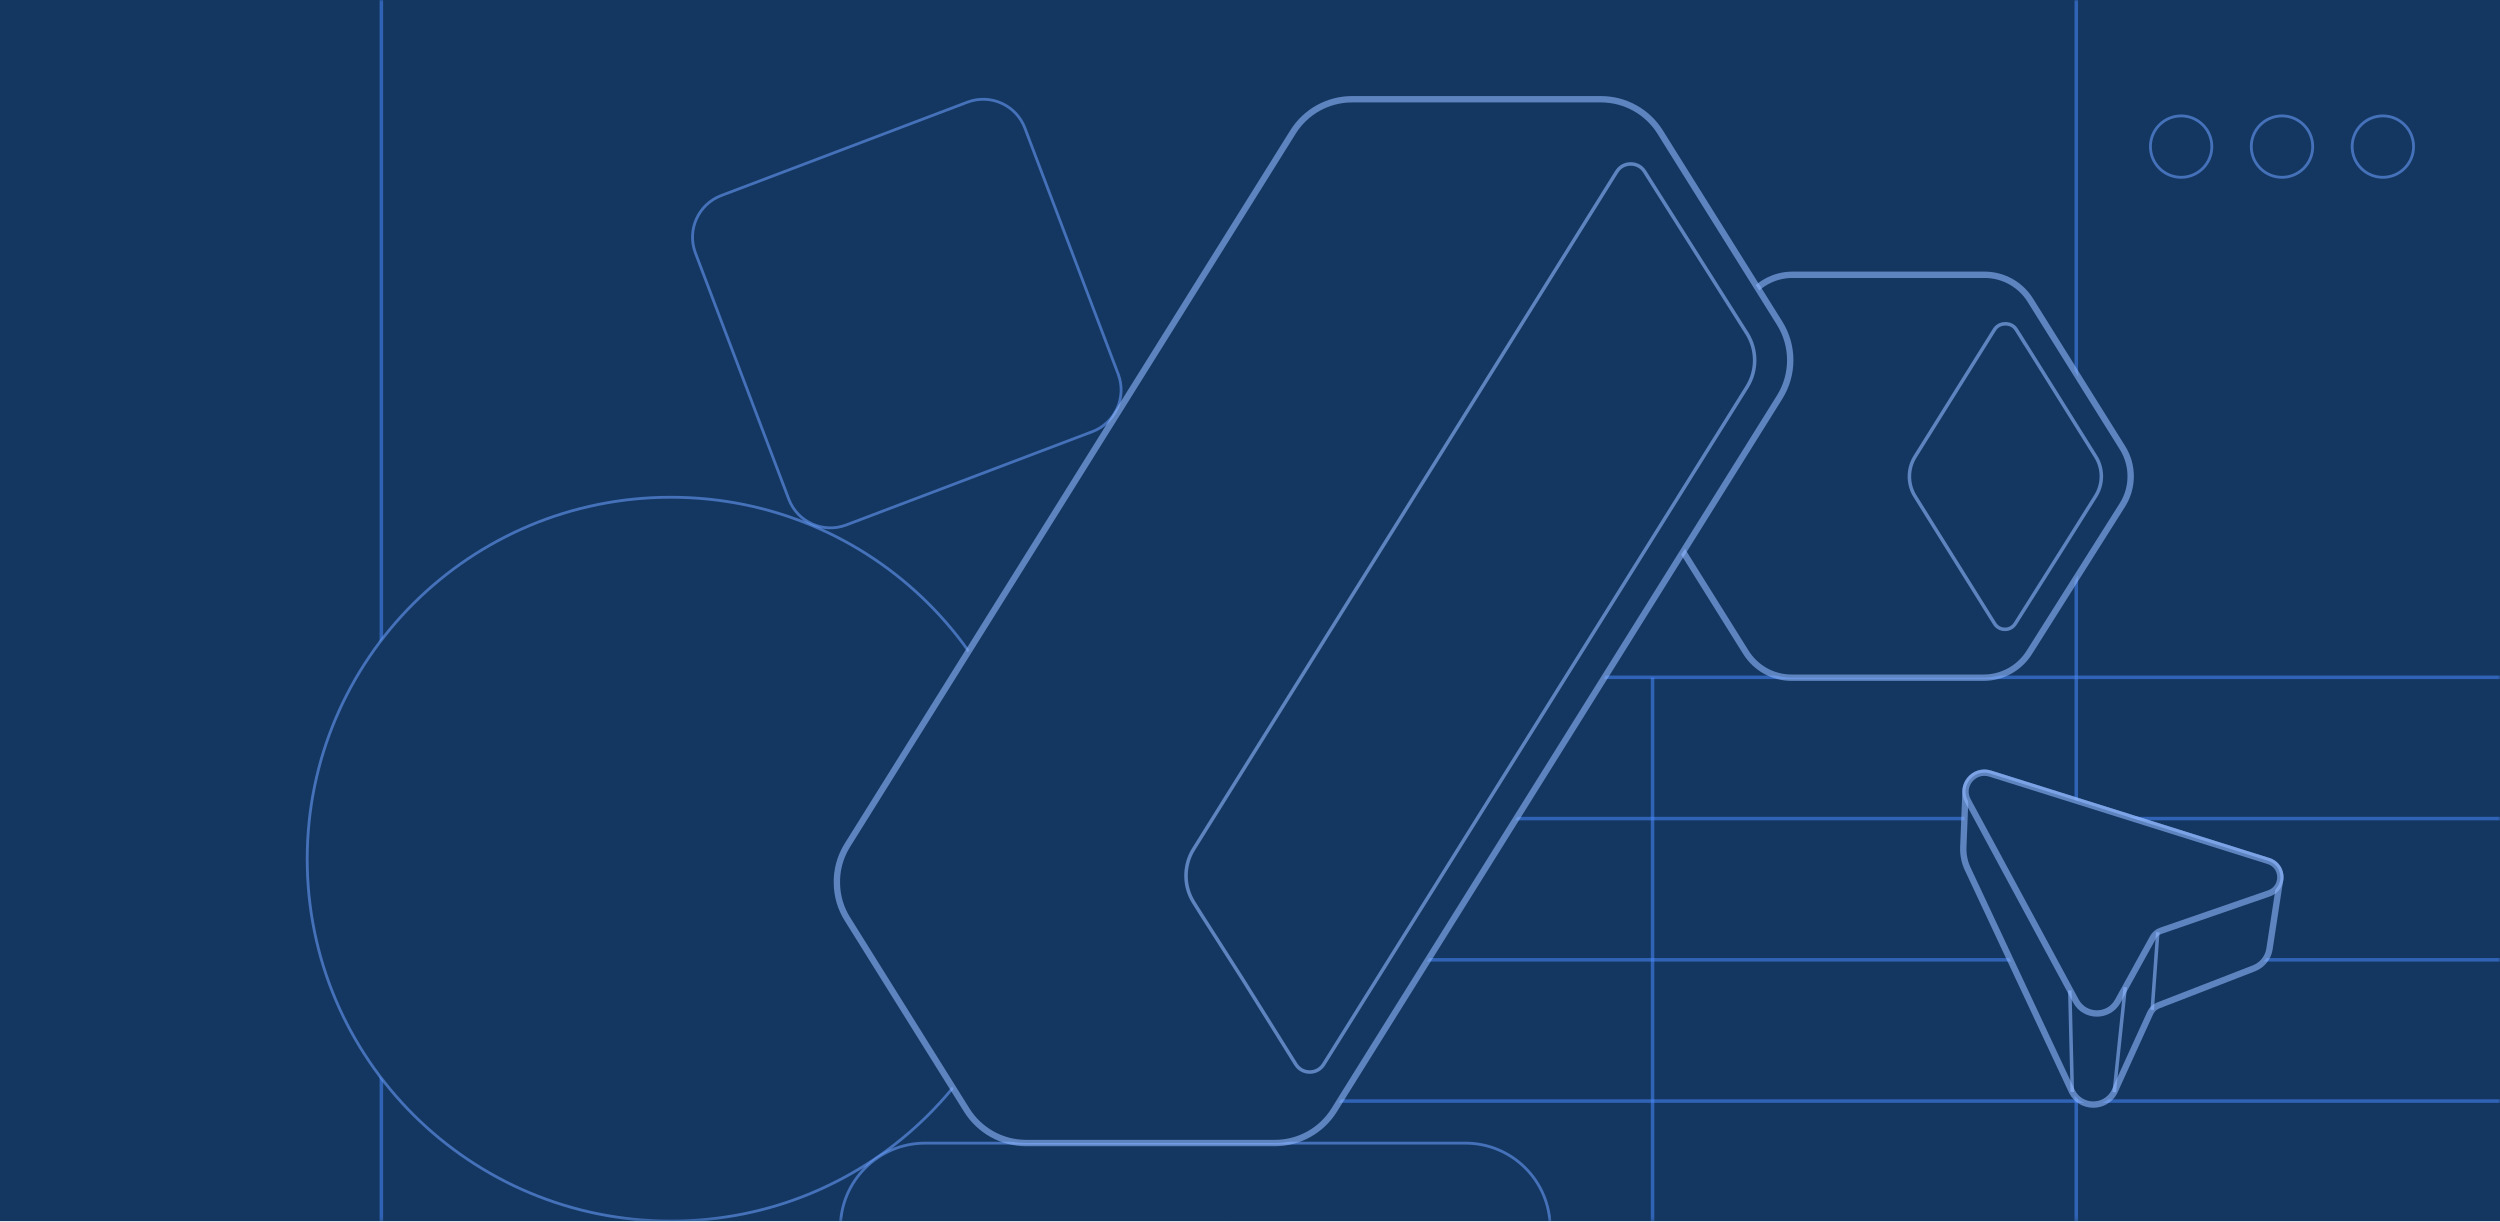 <svg width="708" height="346" viewBox="0 0 708 346" fill="none" xmlns="http://www.w3.org/2000/svg">
<g clip-path="url(#clip0_681_4982)">
<rect width="708" height="346" transform="translate(0 -0.18)" fill="#143761"/>
<mask id="mask0_681_4982" style="mask-type:luminance" maskUnits="userSpaceOnUse" x="0" y="-1" width="708" height="347">
<path d="M708 -0.18H0V345.82H708V-0.18Z" fill="white"/>
</mask>
<g mask="url(#mask0_681_4982)">
<path d="M108 -2.18V455.82" stroke="#4B8BFF" stroke-opacity="0.53" stroke-miterlimit="10"/>
<path d="M348 231.82H708" stroke="#4B8BFF" stroke-opacity="0.53" stroke-miterlimit="10"/>
<path d="M348 311.82H708" stroke="#4B8BFF" stroke-opacity="0.53" stroke-miterlimit="10"/>
<path d="M348 271.82H708" stroke="#4B8BFF" stroke-opacity="0.53" stroke-miterlimit="10"/>
<path d="M348 191.82H708" stroke="#4B8BFF" stroke-opacity="0.53" stroke-miterlimit="10"/>
<path d="M348 191.879V397.819" stroke="#4B8BFF" stroke-opacity="0.53" stroke-miterlimit="10"/>
<path d="M468 191.879V397.819" stroke="#4B8BFF" stroke-opacity="0.53" stroke-miterlimit="10"/>
<path d="M588 191.879V397.819" stroke="#4B8BFF" stroke-opacity="0.53" stroke-miterlimit="10"/>
<path d="M588 -2.18V191.82" stroke="#4B8BFF" stroke-opacity="0.53" stroke-miterlimit="10"/>
<path d="M293 243.32C293 186.711 246.885 140.82 190 140.82C133.115 140.82 87 186.711 87 243.32C87 299.929 133.115 345.82 190 345.82C246.885 345.82 293 299.929 293 243.32Z" fill="#143761" stroke="#6B9FFF" stroke-opacity="0.56" stroke-width="0.8" stroke-miterlimit="10"/>
<path d="M415 323.736H262C248.745 323.736 238 334.481 238 347.736V387.736C238 400.991 248.745 411.736 262 411.736H415C428.255 411.736 439 400.991 439 387.736V347.736C439 334.481 428.255 323.736 415 323.736Z" fill="#143761" stroke="#6B9FFF" stroke-opacity="0.56" stroke-width="0.8" stroke-miterlimit="10"/>
<path d="M273.975 28.936L204.267 55.369C197.752 57.839 194.473 65.124 196.943 71.639L223.375 141.347C225.846 147.863 233.131 151.142 239.646 148.671L309.354 122.239C315.869 119.768 319.148 112.484 316.677 105.968L290.245 36.26C287.775 29.745 280.49 26.466 273.975 28.936Z" fill="#143761" stroke="#6B9FFF" stroke-opacity="0.56" stroke-width="0.8" stroke-miterlimit="10"/>
<path d="M674.823 50.214C679.626 50.214 683.52 46.32 683.52 41.517C683.52 36.714 679.626 32.82 674.823 32.82C670.02 32.82 666.127 36.714 666.127 41.517C666.127 46.32 670.02 50.214 674.823 50.214Z" fill="#143761" stroke="#6B9FFF" stroke-opacity="0.56" stroke-width="0.8" stroke-miterlimit="10"/>
<path d="M646.259 50.214C651.062 50.214 654.956 46.32 654.956 41.517C654.956 36.714 651.062 32.82 646.259 32.82C641.456 32.82 637.562 36.714 637.562 41.517C637.562 46.32 641.456 50.214 646.259 50.214Z" fill="#143761" stroke="#6B9FFF" stroke-opacity="0.56" stroke-width="0.8" stroke-miterlimit="10"/>
<path d="M617.697 50.214C622.5 50.214 626.393 46.32 626.393 41.517C626.393 36.714 622.5 32.82 617.697 32.82C612.894 32.82 609 36.714 609 41.517C609 46.32 612.894 50.214 617.697 50.214Z" fill="#143761" stroke="#6B9FFF" stroke-opacity="0.56" stroke-width="0.8" stroke-miterlimit="10"/>
<path d="M556.639 224.149C556.658 220.793 559.959 217.942 563.622 219.079L642.426 243.832C645.205 244.698 646.287 247.476 645.62 249.804L642.715 268.783C642.318 271.255 640.64 273.329 638.313 274.231L626.225 278.922L611.197 284.75C610.186 285.147 609.393 285.905 608.942 286.879L598.73 309.322C596.15 314.013 589.403 313.977 586.859 309.268L557.253 246.069C556.351 244.157 555.936 242.046 556.008 239.935L556.639 224.149Z" fill="#143761" stroke="#8FB7FF" stroke-opacity="0.6" stroke-width="1.8" stroke-miterlimit="10" stroke-linejoin="round"/>
<path d="M609.718 265.481L599.759 283.523C597.179 288.214 590.431 288.178 587.888 283.469L557.289 226.747C554.998 222.507 559.021 217.636 563.622 219.079L642.427 243.832C646.865 245.221 646.955 251.481 642.553 253.015L611.973 263.587C611.017 263.912 610.205 264.597 609.7 265.5L609.718 265.481Z" fill="#143761" stroke="#8FB7FF" stroke-opacity="0.6" stroke-width="1.8" stroke-miterlimit="10" stroke-linejoin="round"/>
<path d="M609.5 285.994L611.088 264.002" stroke="#8FB7FF" stroke-opacity="0.6" stroke-miterlimit="10" stroke-linejoin="round"/>
<path d="M598.748 309.304L601.869 279.572" stroke="#8FB7FF" stroke-opacity="0.6" stroke-miterlimit="10" stroke-linejoin="round"/>
<path d="M586.877 309.25L586.173 280.51" stroke="#8FB7FF" stroke-opacity="0.6" stroke-miterlimit="10" stroke-linejoin="round"/>
<path d="M601.098 142.957L574.703 184.755C571.919 189.209 567.037 191.921 561.77 191.921H507.382C502.114 191.935 497.232 189.209 494.448 184.755L468.325 142.957C465.227 138.004 465.227 131.737 468.311 126.798L494.705 85.001C497.503 80.533 502.371 77.82 507.624 77.82H562.027C567.294 77.82 572.176 80.533 574.96 84.972L601.083 126.798C604.181 131.737 604.181 138.018 601.098 142.957Z" fill="#143761" stroke="#8FB7FF" stroke-opacity="0.6" stroke-width="1.8" stroke-miterlimit="10"/>
<path d="M564.838 93.337C565.766 91.867 567.308 91.695 567.922 91.695C568.55 91.695 570.077 91.852 571.005 93.337L572.761 96.163V96.106L593.517 129.324C595.63 132.707 595.63 137.076 593.517 140.444L583.767 155.961L570.734 176.603C569.806 178.074 568.379 178.245 567.808 178.231C567.222 178.231 565.781 178.074 564.853 176.589L542.341 140.544C540.228 137.175 540.214 132.822 542.284 129.424L564.838 93.337Z" fill="#143761" stroke="#8FB7FF" stroke-opacity="0.6" stroke-miterlimit="10"/>
<path d="M237.014 250.377C236.868 246.561 237.887 242.716 239.985 239.352L366.18 37.383C369.791 31.601 376.112 28.105 382.928 28.105H453.387C460.203 28.105 466.538 31.615 470.15 37.383L472.801 41.635L473.747 43.15L487.117 64.529L503.996 91.531C505.991 94.735 506.996 98.361 506.996 102.002C506.996 105.628 505.991 109.269 503.996 112.473L397.914 282.228L380.496 310.103L380.437 310.205L377.816 314.428C374.204 320.196 367.869 323.705 361.053 323.705H290.579C283.763 323.705 277.428 320.181 273.816 314.428L255.626 285.315L239.985 260.266C238.091 257.237 237.086 253.829 237.014 250.377Z" fill="#143761" stroke="#8FB7FF" stroke-opacity="0.6" stroke-width="1.8" stroke-linejoin="round"/>
<path d="M370.927 303.607C370.155 303.607 368.218 303.388 366.98 301.422L351.776 277.086L340.183 258.954L338.028 255.517C336.688 253.376 335.945 250.915 335.887 248.439C335.799 245.599 336.542 242.861 338.028 240.473L394.724 149.741L457.858 48.625C459.096 46.644 461.048 46.426 461.819 46.426C462.591 46.426 464.543 46.644 465.781 48.625L466.698 50.096L494.777 94.501C497.632 99.074 497.632 104.986 494.777 109.559L374.918 301.32L374.859 301.422C373.621 303.388 371.699 303.607 370.913 303.607H370.927Z" fill="#143761" stroke="#8FB7FF" stroke-opacity="0.6" stroke-miterlimit="10" stroke-linejoin="round"/>
</g>
</g>
<defs>
<clipPath id="clip0_681_4982">
<rect width="708" height="346" fill="white" transform="translate(0 -0.18)"/>
</clipPath>
</defs>
</svg>
